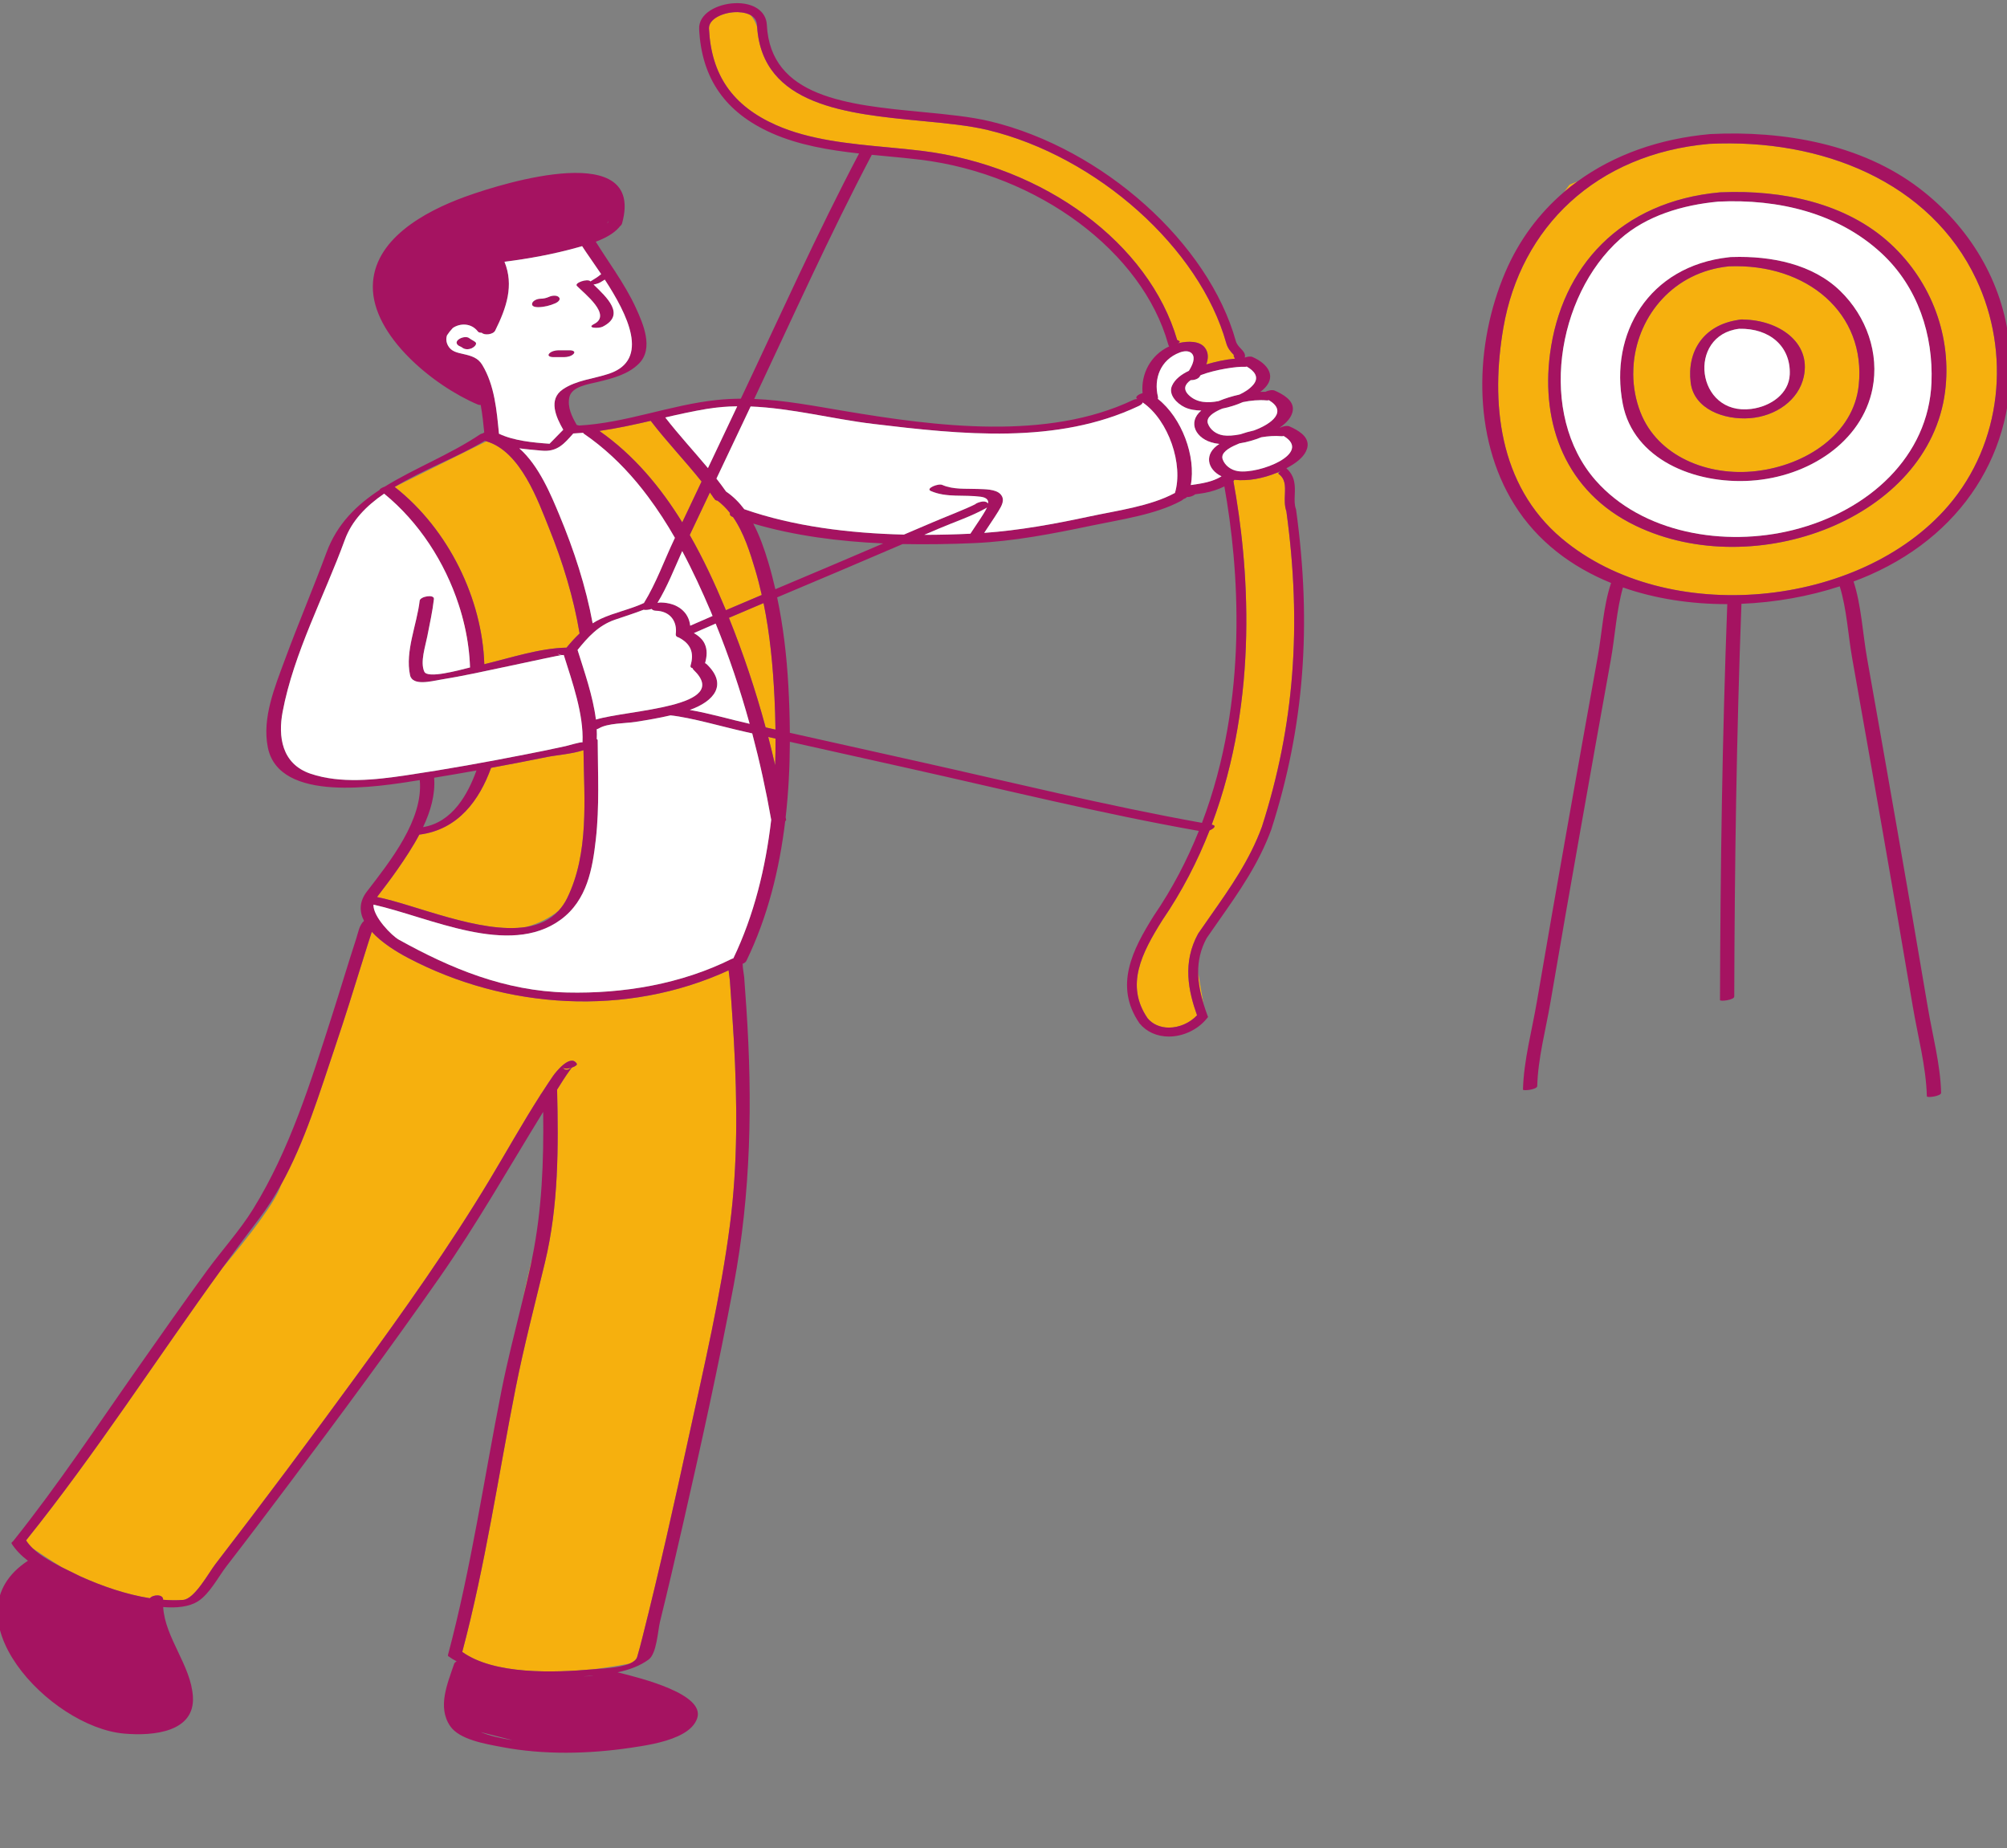 <svg width="202" height="186" viewBox="0 0 202 186" fill="none" xmlns="http://www.w3.org/2000/svg">
<rect x="0" y="0" width="202" height="186" fill="#808080" stroke="none"/>
<g clip-path="url(#clip0_455_1254)">
<path d="M54.668 111.912C54.668 111.931 54.669 111.95 54.669 111.97L54.663 111.92C54.665 111.917 54.667 111.914 54.668 111.912ZM52.518 131.184C52.834 129.886 53.146 128.586 53.432 127.281C53.48 127.059 53.516 126.838 53.561 126.617C53.251 127.922 52.89 129.508 52.518 131.184ZM57.492 107.472C57.138 107.577 56.729 107.602 56.613 107.413C56.885 107.855 57.279 107.639 57.492 107.472ZM73.46 98.684C73.445 98.443 73.365 98.052 73.332 97.666C63.062 102.386 50.91 101.595 41.058 96.407C39.906 95.8 38.422 94.883 37.42 93.787C37.107 94.738 36.811 95.693 36.514 96.647C35.605 99.572 34.696 102.498 33.713 105.403C32.189 109.91 30.703 114.885 28.291 119.237C27.822 120.887 24.996 124.517 22.384 127.627C15.768 136.747 9.7 146.22 2.624 155.04C2.813 155.335 3.045 155.605 3.305 155.852C4.061 156.371 5.086 157.047 6.297 157.781C6.832 158.049 7.437 158.348 8.06 158.649C10.249 159.644 12.714 160.489 15.079 160.861C15.428 160.471 16.433 160.443 16.418 161.017C17.108 161.071 17.785 161.082 18.433 161.031C19.586 160.94 21.004 158.303 21.676 157.432C26.53 151.133 31.276 144.764 35.953 138.357C40.643 131.932 45.223 125.487 49.294 118.72C50.978 115.92 52.578 113.048 54.348 110.281C54.407 110.16 54.44 110.092 54.44 110.092L54.444 110.131C54.842 109.512 55.245 108.897 55.663 108.292C55.92 107.921 57.417 106.028 58.05 107.062C58.124 107.184 57.87 107.348 57.553 107.452C57.509 107.508 57.451 107.584 57.369 107.695C57.124 108.028 56.895 108.371 56.673 108.717C56.469 109.034 56.272 109.353 56.07 109.672C56.209 115.477 56.22 121.352 54.85 127.055C53.833 131.286 52.736 135.465 51.892 139.735C50.147 148.565 48.848 157.541 46.525 166.266C49.739 168.576 55.789 168.36 59.627 168.019C61.183 167.834 62.492 167.608 63.388 167.435C63.765 167.272 64.043 167.058 64.13 166.772C64.33 166.11 64.498 165.44 64.667 164.771C66.373 158.021 67.884 151.227 69.362 144.433C70.884 137.434 72.541 130.393 73.464 123.303C74.262 117.172 74.207 110.937 73.865 104.779C73.751 102.745 73.595 100.715 73.46 98.684ZM157.966 18.591C157.966 18.591 157.76 18.866 157.423 19.319C157.863 18.944 158.319 18.586 158.789 18.244L157.966 18.591ZM196.08 50.92C187.24 61.195 167.833 63.152 157.19 54.198C150.769 48.795 150.035 40.407 151.31 32.992C153.049 22.881 160.645 15.492 172.019 14.48C183.348 13.914 194.29 18.297 198.918 28.135C202.376 35.487 201.539 44.575 196.08 50.92ZM190.258 24.527C185.823 20.435 179.393 19.098 173.266 19.355C173.215 19.354 173.158 19.355 173.096 19.361C163.113 20.281 157.137 26.842 155.999 35.662C155.1 42.637 157.526 49.504 164.64 52.923C176.647 58.696 194.145 52.189 195.768 39.41C196.458 33.978 194.482 28.424 190.258 24.527ZM187.075 38.8C186.554 43.666 181.806 46.824 176.768 47.415C171.848 47.992 166.833 45.896 165.114 41.515C164.625 40.269 164.39 38.965 164.381 37.668C164.394 37.263 164.413 36.868 164.435 36.486C164.912 31.727 168.45 27.361 174.023 26.805C181.867 26.49 187.853 31.528 187.075 38.8ZM175.499 32.167C175.414 32.15 175.31 32.146 175.182 32.162C175.086 32.164 174.998 32.18 174.918 32.205C171.459 32.738 169.777 35.352 170.163 38.505C170.49 41.175 173.525 42.289 176.125 42.09C178.729 41.89 181.025 40.281 181.542 37.924C182.316 34.397 178.938 32.218 175.499 32.167ZM121.136 101.048C120.993 100.27 120.772 99.032 120.591 97.874C120.596 98.968 120.825 100.037 121.136 101.048ZM129.322 49.765C129.363 48.803 129.352 48.186 128.651 47.662L128.727 47.578L128.481 47.597C127.143 48.141 125.617 48.448 124.234 48.291C124.214 48.334 124.183 48.377 124.138 48.422C125.637 56.606 126.795 70.146 121.957 83.002C121.961 83.002 121.965 83.003 121.969 83.004C122.497 83.097 122.165 83.398 121.741 83.579C120.536 86.661 118.98 89.699 116.993 92.607C114.912 95.918 113.225 99.177 115.506 102.493C115.996 103.085 116.766 103.429 117.648 103.429C118.691 103.429 119.755 102.959 120.479 102.19C119.607 99.746 118.988 96.882 120.59 93.97C121.018 93.344 121.423 92.767 121.824 92.196C123.86 89.296 125.783 86.557 127.008 83.216C130.264 73.07 131.048 62.975 129.471 51.467C129.274 50.896 129.298 50.321 129.322 49.765ZM118.756 34.395L118.561 34.556C118.607 34.544 118.65 34.529 118.698 34.518C119.514 34.335 120.749 34.28 121.285 35.019C121.654 35.528 121.613 36.117 121.408 36.681C122.333 36.409 123.311 36.188 124.292 36.101L124.146 35.785C124.171 35.776 124.193 35.767 124.213 35.758C124.188 35.732 124.163 35.706 124.141 35.682C123.9 35.428 123.571 35.08 123.426 34.56C120.757 24.979 110.44 15.749 99.427 13.089C97.531 12.631 95.206 12.408 92.745 12.173C85.238 11.454 76.742 10.636 76.206 2.739C76.057 2.287 75.856 1.866 75.533 1.515C74.972 1.209 74.222 1.212 74.006 1.221C72.695 1.275 71.309 1.926 71.356 2.884C71.588 7.567 73.735 10.652 78.115 12.592C81.495 14.09 85.483 14.466 89.34 14.828C90.48 14.935 91.66 15.046 92.785 15.184C105.125 16.7 115.65 24.511 118.477 34.22C118.604 34.262 118.697 34.336 118.756 34.395ZM72.215 50.39C72.094 50.376 71.997 50.338 71.948 50.267C71.912 50.214 71.873 50.163 71.836 50.11C71.778 50.061 71.742 50.009 71.726 49.957C71.635 49.827 71.542 49.697 71.448 49.569C70.773 50.996 70.098 52.423 69.421 53.849C70.793 56.25 71.95 58.747 72.963 61.181C72.996 61.26 73.025 61.339 73.058 61.417C74.259 60.902 75.463 60.391 76.668 59.882C76.475 59.03 76.263 58.183 76.011 57.345C75.5 55.647 74.888 53.643 73.775 52.039C73.775 52.039 73.774 52.039 73.773 52.039C73.493 51.938 73.422 51.784 73.471 51.63C73.106 51.166 72.69 50.748 72.215 50.39ZM77.95 70.222C77.796 67.051 77.496 63.84 76.85 60.701C75.686 61.193 74.524 61.686 73.364 62.184C74.819 65.792 76.048 69.478 77.059 73.213C77.389 73.287 77.72 73.361 78.05 73.435C78.036 72.354 78.002 71.282 77.95 70.222ZM68.666 52.576C69.316 51.206 69.964 49.837 70.612 48.468C68.963 46.392 67.101 44.461 65.493 42.355C63.78 42.749 62.067 43.125 60.324 43.373C63.798 45.803 66.494 49.046 68.666 52.576ZM65.216 49.984C64.855 49.499 64.482 49.023 64.094 48.559C64.459 49.014 64.834 49.489 65.216 49.984ZM78.019 77.025C78.048 76.126 78.058 75.231 78.055 74.34C77.81 74.285 77.566 74.23 77.321 74.176C77.567 75.123 77.801 76.073 78.019 77.025ZM52.938 93.302C54.102 92.981 55.251 92.453 56.23 91.655C56.551 91.303 56.838 90.897 57.075 90.415C59.312 85.85 58.792 80.421 58.727 75.507C57.53 75.893 55.936 76.012 55.081 76.186C53.202 76.569 51.316 76.932 49.427 77.281C48.269 80.482 46.145 83.511 42.201 84.005C41.535 85.26 40.739 86.454 39.984 87.537C39.333 88.474 38.637 89.377 37.945 90.287C41.716 91.033 48.356 94.014 52.938 93.302ZM48.743 66.853C51.416 66.209 54.345 65.234 57.021 65.186C57.434 64.684 57.865 64.2 58.337 63.757C57.738 60.167 56.641 56.571 55.265 53.168C54.185 50.493 52.424 45.434 48.96 44.42L39.723 49.011C45.184 53.292 48.544 60.338 48.743 66.853ZM56.237 65.857C56.185 65.826 56.143 65.787 56.118 65.736C56.144 65.79 56.179 65.829 56.216 65.86L56.237 65.857ZM46.17 60.873C46.584 62.422 46.914 63.971 47.141 65.143C46.957 63.718 46.629 62.284 46.17 60.873ZM175.566 35.599C174.653 35.599 173.913 36.272 173.913 37.101C173.913 37.931 174.653 38.603 175.566 38.603C176.478 38.603 177.218 37.931 177.218 37.101C177.218 36.272 176.478 35.599 175.566 35.599Z" fill="#F6B00E"/>
<path d="M55.899 30.524C55.373 30.755 54.782 30.906 54.196 30.918C53.958 30.922 53.491 30.883 53.552 30.558C53.607 30.264 54.064 30.075 54.355 30.069C54.73 30.062 54.983 29.999 55.295 29.862C55.559 29.746 56.043 29.683 56.259 29.92C56.484 30.167 56.115 30.429 55.899 30.524ZM57.37 35.253C56.985 35.253 56.599 35.253 56.214 35.253C55.895 35.253 55.465 35.355 55.263 35.599C55.058 35.847 55.436 35.946 55.641 35.946C56.026 35.946 56.412 35.946 56.798 35.946C57.116 35.946 57.546 35.843 57.748 35.599C57.954 35.352 57.575 35.253 57.37 35.253ZM47.232 34.037C46.789 33.682 45.512 34.275 46.115 34.759C46.232 34.853 46.398 34.888 46.509 34.977C46.781 35.196 47.157 35.189 47.478 35.053C47.668 34.972 48.101 34.638 47.829 34.419C47.642 34.268 47.416 34.185 47.232 34.037ZM130.228 46.684C129.992 46.841 129.738 46.991 129.471 47.133C130.38 47.941 130.35 48.924 130.313 49.8C130.291 50.313 130.27 50.797 130.428 51.226L130.449 51.313C132.052 62.965 131.259 73.187 127.955 83.484C126.685 86.948 124.73 89.732 122.66 92.681C122.261 93.249 121.858 93.824 121.455 94.41C120.82 95.566 120.585 96.734 120.591 97.874C120.597 98.968 120.825 100.037 121.136 101.047C121.251 101.419 121.374 101.784 121.505 102.138L121.587 102.362L121.431 102.551C120.526 103.648 119.077 104.329 117.649 104.329C116.447 104.329 115.396 103.858 114.69 103.002C112.097 99.234 113.987 95.574 116.143 92.145C118.017 89.402 119.496 86.539 120.661 83.632C110.877 81.9 101.199 79.502 91.524 77.345C87.515 76.451 83.507 75.555 79.498 74.661C79.488 77.184 79.361 79.731 79.074 82.259C79.088 82.342 79.106 82.424 79.12 82.506C79.129 82.558 79.093 82.608 79.029 82.656C78.445 87.523 77.256 92.312 75.12 96.714C75.057 96.843 74.915 96.942 74.744 97.006C74.747 97.456 74.884 98.123 74.899 98.333C74.971 99.379 75.051 100.424 75.121 101.47C75.75 110.85 75.584 120.102 73.842 129.368C72.319 137.471 70.541 145.537 68.7 153.585C67.962 156.812 67.215 160.038 66.421 163.254C66.211 164.104 66.107 166.421 65.289 167.029C64.436 167.663 63.343 168.064 62.161 168.321C64.606 168.925 70.959 170.517 70.176 172.928C69.752 174.235 68.071 174.95 66.379 175.376C66.185 175.425 65.992 175.471 65.8 175.512C64.932 175.7 64.099 175.821 63.474 175.914C59.241 176.543 54.697 176.642 50.483 175.834C48.879 175.527 46.239 175.108 45.301 173.721C44.001 171.797 45.045 169.441 45.708 167.466C45.74 167.369 45.835 167.285 45.959 167.217C45.667 167.06 45.384 166.891 45.123 166.699C45.082 166.67 45.074 166.634 45.087 166.596C45.087 166.59 45.084 166.584 45.086 166.576C47.424 157.824 48.715 148.818 50.474 139.96C51.06 137.009 51.806 134.101 52.518 131.184C52.835 129.886 53.147 128.586 53.433 127.281C53.481 127.059 53.516 126.838 53.562 126.617C54.55 121.764 54.733 116.884 54.67 111.97C54.67 111.95 54.669 111.931 54.669 111.912C54.667 111.914 54.666 111.917 54.664 111.92C51.219 117.512 47.996 123.209 44.209 128.628C39.332 135.607 34.255 142.473 29.128 149.302C27.033 152.093 24.931 154.879 22.794 157.642C21.995 158.675 21.104 160.418 19.937 161.163C19.026 161.744 17.756 161.858 16.423 161.751C16.612 164.863 19.223 167.628 19.416 170.766C19.635 174.306 15.501 174.761 12.463 174.484C4.932 173.796 -5.496 162.533 2.81 157.09C2.147 156.58 1.579 156.011 1.17 155.363C1.128 155.297 1.189 155.217 1.305 155.14C5.846 149.464 9.845 143.409 13.997 137.499C16.259 134.279 18.516 131.055 20.844 127.873C22.35 125.815 24.138 123.851 25.471 121.697C29.182 115.702 31.299 108.823 33.405 102.255C34.236 99.665 35.011 97.059 35.853 94.471C36.066 93.815 36.162 93.108 36.637 92.688C36.166 91.765 36.138 90.76 36.927 89.734C39.298 86.652 42.624 82.478 42.248 78.517C42.204 78.524 42.159 78.532 42.114 78.539C38.032 79.185 28.086 80.862 26.956 75.224C26.36 72.249 27.669 69.125 28.694 66.345C30.021 62.745 31.529 59.203 32.862 55.606C33.928 52.729 35.881 50.836 38.212 49.307C38.192 49.224 38.439 49.081 38.734 48.975C41.725 47.122 45.254 45.773 48.328 43.715C48.39 43.673 48.484 43.64 48.592 43.615C48.634 43.584 48.684 43.554 48.738 43.527C48.649 42.613 48.549 41.68 48.384 40.763C48.28 40.767 48.177 40.754 48.083 40.714C43.586 38.804 37.461 33.784 37.524 28.806C37.583 24.151 42.602 21.328 46.848 19.79C50.946 18.306 64.957 14.068 62.607 22.491C62.574 22.608 62.491 22.707 62.381 22.787C62.362 22.817 62.342 22.848 62.314 22.88C61.739 23.541 60.872 23.988 59.962 24.329C60.58 25.318 61.239 26.29 61.878 27.272C61.913 27.29 61.931 27.314 61.926 27.346C62.695 28.532 63.429 29.735 64.008 31.006C64.729 32.587 65.815 35.065 64.319 36.583C63.245 37.674 61.676 38.078 60.168 38.443C59.197 38.677 57.523 38.903 57.3 40C57.1 40.982 57.551 41.915 58.049 42.774C58.141 42.784 58.215 42.803 58.263 42.832C63.027 42.571 67.445 40.752 72.169 40.256C72.974 40.171 73.771 40.132 74.563 40.127C74.587 40.078 74.61 40.029 74.633 39.98C78.514 31.79 82.223 23.492 86.463 15.448C83.422 15.111 80.393 14.605 77.681 13.403C73.005 11.331 70.613 7.904 70.367 2.926C70.291 1.391 72.135 0.396 73.962 0.322C75.82 0.245 77.112 1.119 77.18 2.494C77.542 9.812 85.324 10.557 92.85 11.277C95.35 11.517 97.711 11.743 99.682 12.219C111.016 14.956 121.637 24.466 124.387 34.34C124.475 34.654 124.697 34.888 124.893 35.095C125.122 35.337 125.382 35.611 125.288 35.975C125.286 35.982 125.28 35.986 125.278 35.993C125.552 35.892 125.867 35.847 126.058 35.93C127.668 36.633 128.585 37.982 127.061 39.275C126.992 39.333 126.916 39.385 126.844 39.441C127.019 39.434 127.193 39.431 127.364 39.434C127.663 39.292 128.062 39.21 128.288 39.31C129.104 39.666 130.206 40.279 130.123 41.243C130.058 41.993 129.438 42.602 128.801 43.037C128.818 43.037 128.834 43.039 128.851 43.039C129.15 42.896 129.549 42.815 129.775 42.914C130.591 43.27 131.693 43.884 131.609 44.848C131.544 45.62 130.885 46.246 130.228 46.684ZM125.096 40.472C124.434 40.764 123.729 40.985 123.018 41.128C122.931 41.165 122.841 41.201 122.758 41.24C122.237 41.486 121.337 41.967 121.574 42.632C121.796 43.252 122.409 43.709 123.11 43.817C123.568 43.888 124.179 43.843 124.826 43.714C125.275 43.56 125.737 43.428 126.21 43.324C128.085 42.633 129.56 41.38 127.715 40.282C127.63 40.301 127.544 40.309 127.463 40.301C126.718 40.235 125.897 40.308 125.096 40.472ZM122.726 44.683C122.567 44.664 122.41 44.641 122.255 44.61C120.334 44.219 119.489 42.5 120.903 41.322C120.327 41.31 119.747 41.232 119.242 40.993C118.44 40.614 117.575 39.714 117.952 38.843C118.249 38.157 118.919 37.674 119.661 37.318C120.001 36.775 120.353 36.044 119.971 35.595C119.687 35.263 119.146 35.325 118.743 35.478C116.779 36.217 116.105 38.141 116.546 39.929C116.566 40.007 116.559 40.08 116.535 40.147C118.953 42.052 120.392 45.943 119.85 48.823C119.858 48.821 119.868 48.819 119.877 48.818C119.88 48.817 119.884 48.817 119.887 48.816C120.97 48.661 122.015 48.511 122.942 47.944C121.506 47.252 121.127 45.686 122.726 44.683ZM94.501 53.201C94.01 53.411 93.518 53.62 93.026 53.831C94.599 53.831 96.152 53.79 97.667 53.718C98.094 53.049 98.564 52.404 98.978 51.728C98.982 51.72 98.987 51.712 98.992 51.703C99.114 51.504 99.249 51.284 99.342 51.07C99.315 51.092 99.293 51.114 99.257 51.135C97.792 51.968 96.06 52.534 94.501 53.201ZM98.714 51.307C98.72 51.306 98.723 51.305 98.729 51.303C98.723 51.304 98.718 51.304 98.712 51.304C98.713 51.305 98.713 51.306 98.714 51.307ZM99.057 53.635C102.616 53.38 106.148 52.736 109.615 51.99C112.369 51.398 115.766 50.96 118.235 49.625C118.241 49.622 118.247 49.62 118.253 49.617C119.117 46.781 117.634 42.318 115.012 40.508C114.988 40.617 114.878 40.738 114.634 40.854C106.383 44.772 96.767 43.734 87.88 42.667C83.794 42.177 79.682 41.08 75.548 40.913C75.379 41.27 75.21 41.627 75.041 41.984C74.064 44.047 73.086 46.109 72.109 48.172C72.443 48.598 72.765 49.03 73.075 49.472C73.794 49.958 74.398 50.567 74.91 51.252C79.847 52.979 85.475 53.674 90.976 53.806C91.951 53.389 92.927 52.974 93.902 52.557C95.094 52.047 97.189 51.242 98.134 50.76C98.199 50.703 98.292 50.647 98.426 50.596C98.574 50.539 98.718 50.498 98.878 50.478C99.133 50.446 99.363 50.537 99.458 50.674C99.494 50.347 99.326 50.082 98.709 49.998C97.038 49.771 95.265 50.114 93.69 49.423C93.109 49.169 94.431 48.628 94.837 48.806C95.95 49.294 97.223 49.166 98.423 49.214C99.089 49.241 100.217 49.217 100.698 49.741C101.198 50.286 100.813 50.916 100.479 51.463C100.471 51.474 100.464 51.486 100.457 51.498C100.015 52.223 99.515 52.918 99.057 53.635ZM52.939 93.302C54.242 93.099 55.375 92.592 56.23 91.655C56.552 91.303 56.839 90.897 57.075 90.415C59.312 85.85 58.792 80.421 58.727 75.507C57.53 75.893 55.937 76.012 55.082 76.186C53.202 76.569 51.316 76.932 49.427 77.281C48.27 80.482 46.146 83.511 42.201 84.005C41.536 85.26 40.739 86.454 39.985 87.537C39.333 88.474 38.637 89.377 37.945 90.287C41.716 91.033 48.356 94.014 52.939 93.302ZM59.978 72.424C63.225 71.434 73.743 71.198 69.813 67.429C69.753 67.372 69.722 67.314 69.709 67.257C69.554 67.219 69.46 67.135 69.502 66.991C69.879 65.712 69.541 64.798 68.302 64.158C68.177 64.13 68.082 64.072 68.038 63.984C68.022 63.951 68.014 63.913 68.014 63.871C68.014 63.856 68.01 63.843 68.013 63.827C68.182 62.56 67.468 61.501 65.99 61.47C65.833 61.466 65.659 61.4 65.578 61.292C65.32 61.381 64.992 61.416 64.774 61.373C63.824 61.746 62.852 62.04 61.874 62.381C60.218 62.957 59.153 64.148 58.131 65.419C58.801 67.568 59.685 70.058 59.978 72.424ZM73.058 61.417C74.26 60.902 75.464 60.391 76.669 59.882C76.475 59.03 76.263 58.183 76.011 57.345C75.5 55.647 74.889 53.643 73.776 52.039C73.776 52.039 73.774 52.039 73.773 52.039C73.494 51.938 73.422 51.784 73.471 51.63C73.106 51.166 72.689 50.748 72.215 50.391C72.094 50.377 71.996 50.339 71.948 50.268C71.912 50.215 71.873 50.164 71.836 50.111C71.778 50.061 71.742 50.01 71.726 49.958C71.635 49.827 71.542 49.698 71.448 49.57C70.772 50.996 70.098 52.424 69.421 53.85C70.793 56.25 71.949 58.747 72.963 61.182C72.996 61.26 73.026 61.339 73.058 61.417ZM68.667 52.576C69.316 51.206 69.964 49.837 70.612 48.468C68.963 46.392 67.101 44.461 65.493 42.355C63.781 42.749 62.067 43.125 60.325 43.373C63.798 45.803 66.494 49.046 68.667 52.576ZM68.664 55.468C67.884 57.2 67.167 59.051 66.172 60.678C66.291 60.654 66.411 60.639 66.522 60.642C68.193 60.677 69.328 61.602 69.467 62.978C70.215 62.649 70.966 62.322 71.717 61.998C71.652 61.843 71.593 61.686 71.527 61.531C70.671 59.522 69.733 57.471 68.664 55.468ZM69.426 71.456C71.451 71.805 73.487 72.41 75.449 72.852C74.505 69.433 73.371 66.059 72.029 62.765C72.006 62.775 71.983 62.785 71.959 62.795C71.252 63.101 70.545 63.408 69.841 63.719C70.287 63.983 70.689 64.314 70.908 64.763C71.221 65.402 71.148 66.086 70.964 66.746C71.024 66.772 71.08 66.803 71.125 66.847C73.275 68.909 71.876 70.585 69.426 71.456ZM78.055 74.34C77.81 74.285 77.566 74.23 77.321 74.176C77.567 75.123 77.801 76.073 78.019 77.025C78.048 76.126 78.057 75.231 78.055 74.34ZM78.051 73.434C78.037 72.355 78.002 71.282 77.951 70.222C77.796 67.051 77.497 63.84 76.851 60.701C75.687 61.193 74.524 61.686 73.364 62.184C74.819 65.792 76.049 69.478 77.059 73.213C77.39 73.286 77.72 73.361 78.051 73.434ZM78.038 59.306C79.979 58.489 81.921 57.673 83.856 56.847C85.536 56.131 87.214 55.414 88.893 54.697C84.43 54.499 79.955 53.922 75.817 52.7C76.482 53.958 76.945 55.324 77.319 56.567C77.591 57.472 77.827 58.386 78.038 59.306ZM125.486 36.898C125.4 36.918 125.314 36.928 125.232 36.922C124.578 36.873 122.375 37.171 120.843 37.76C120.805 37.817 120.767 37.873 120.73 37.928C120.575 38.154 120.176 38.269 119.835 38.267C119.236 38.689 119.044 39.203 119.684 39.8C120.491 40.552 121.574 40.579 122.645 40.369C123.304 40.095 124.014 39.875 124.741 39.715C125.275 39.469 125.764 39.156 126.119 38.746C126.802 37.956 126.226 37.328 125.486 36.898ZM75.535 1.515C74.973 1.208 74.223 1.212 74.007 1.221C72.696 1.274 71.31 1.925 71.358 2.884C71.589 7.567 73.737 10.651 78.116 12.592C81.497 14.09 85.484 14.465 89.341 14.827C90.482 14.935 91.661 15.046 92.787 15.184C105.126 16.7 115.652 24.511 118.479 34.22C118.605 34.262 118.698 34.335 118.757 34.394L118.562 34.556C118.608 34.544 118.651 34.528 118.698 34.518C119.515 34.334 120.75 34.28 121.286 35.019C121.655 35.527 121.613 36.117 121.409 36.68C122.334 36.409 123.312 36.188 124.293 36.1L124.147 35.785C124.171 35.775 124.194 35.766 124.214 35.758C124.189 35.731 124.164 35.705 124.142 35.682C123.901 35.428 123.572 35.08 123.427 34.559C120.758 24.978 110.44 15.748 99.428 13.088C97.531 12.63 95.207 12.408 92.746 12.172C85.239 11.454 76.743 10.636 76.207 2.738C76.202 2.669 76.193 2.604 76.19 2.534C76.165 2.021 75.886 1.707 75.535 1.515ZM75.908 40.153C78.957 40.279 81.946 40.858 84.995 41.37C94.255 42.925 105.382 44.373 114.049 40.257C114.184 40.192 114.325 40.164 114.456 40.16C114.186 39.958 114.571 39.688 114.996 39.569C114.82 37.66 115.791 35.74 117.673 34.867C117.617 34.782 117.59 34.699 117.579 34.659C114.985 25.347 104.503 17.532 92.653 16.078C91.543 15.941 90.424 15.836 89.238 15.725C88.743 15.678 88.244 15.631 87.745 15.582C83.504 23.639 79.785 31.947 75.908 40.153ZM66.957 42.017C68.312 43.77 69.833 45.408 71.254 47.113C72.235 45.04 73.218 42.967 74.2 40.894C73.175 40.907 72.15 40.986 71.123 41.159C69.72 41.394 68.336 41.7 66.957 42.017ZM58.72 43.56C58.382 43.59 58.041 43.612 57.699 43.63C56.811 44.625 56.112 45.504 54.543 45.36C53.823 45.293 53.045 45.23 52.267 45.126C54.257 46.872 55.479 49.873 56.295 51.826C57.761 55.337 58.965 59.02 59.65 62.736C59.907 62.573 60.174 62.42 60.461 62.287C61.856 61.64 63.407 61.346 64.81 60.692C66.042 58.696 66.869 56.365 67.858 54.284C67.881 54.234 67.905 54.184 67.928 54.134C67.109 52.702 66.208 51.31 65.217 49.983C64.855 49.499 64.483 49.023 64.094 48.559C62.542 46.705 60.773 45.023 58.72 43.625C58.696 43.61 58.699 43.587 58.72 43.56ZM58.588 24.776C58.418 24.825 58.25 24.872 58.088 24.918C55.694 25.587 53.251 26.033 50.776 26.347C51.745 28.723 50.981 30.975 49.84 33.273C49.638 33.68 48.749 33.775 48.488 33.493C48.318 33.497 48.175 33.464 48.103 33.371C47.421 32.481 46.287 32.522 45.573 33.014C45.336 33.266 45.142 33.513 44.992 33.749C44.883 34.063 44.893 34.42 45.095 34.791C45.416 35.381 46.012 35.492 46.651 35.637C47.457 35.819 48.107 36.016 48.534 36.719C49.79 38.791 49.992 41.327 50.22 43.654C51.707 44.36 53.631 44.546 55.311 44.662C55.767 44.189 56.226 43.719 56.69 43.253C55.967 41.996 55.145 40.204 56.654 39.182C58.032 38.249 59.746 38.139 61.312 37.607C65.446 36.205 63.162 31.66 60.872 28.145C60.728 28.234 60.585 28.321 60.442 28.407C60.248 28.525 59.99 28.601 59.74 28.634C61.039 29.905 63.031 31.68 60.653 32.884C60.257 33.084 58.953 33.035 59.795 32.609C61.615 31.688 58.804 29.545 58.065 28.78C57.767 28.471 59.13 28.015 59.409 28.303C59.416 28.31 59.423 28.317 59.429 28.323C59.803 28.097 60.177 27.869 60.505 27.59C59.749 26.46 59.033 25.473 58.588 24.776ZM61.124 22.474C61.142 22.455 61.162 22.437 61.182 22.42C61.201 22.349 61.215 22.28 61.23 22.21C61.198 22.3 61.162 22.388 61.124 22.474ZM39.721 49.009L39.722 49.01C45.184 53.293 48.544 60.339 48.743 66.853C51.416 66.209 54.345 65.234 57.021 65.186C57.434 64.684 57.864 64.2 58.336 63.757C57.738 60.167 56.641 56.571 55.265 53.168C54.185 50.493 52.424 45.434 48.959 44.42C48.901 44.403 48.844 44.384 48.785 44.369C46.122 45.979 42.622 47.263 39.721 49.009ZM53.002 75.909C54.315 75.65 55.629 75.39 56.932 75.096C57.273 75.019 58.406 74.672 58.628 74.713C58.754 71.878 57.597 68.642 56.743 65.926C56.547 65.947 56.361 65.93 56.237 65.857C56.185 65.827 56.143 65.788 56.117 65.736C56.144 65.79 56.179 65.83 56.216 65.86C56.432 66.04 56.736 65.883 56.039 66.023C55.62 66.108 55.202 66.194 54.784 66.283C53.617 66.53 52.451 66.781 51.285 67.029C48.938 67.527 46.587 68.049 44.213 68.431C43.446 68.555 41.511 69.077 41.269 67.954C40.752 65.55 41.964 62.855 42.238 60.463C42.288 60.024 43.733 59.775 43.673 60.298C43.529 61.562 43.247 62.803 43.006 64.054C42.819 65.028 42.267 66.644 42.706 67.604C43.037 68.328 46.129 67.476 47.307 67.18C47.285 66.506 47.231 65.826 47.142 65.143C46.958 63.718 46.63 62.284 46.17 60.873C44.78 56.599 42.177 52.554 38.661 49.688C36.869 50.92 35.414 52.393 34.706 54.335C32.633 60.02 29.567 65.711 28.447 71.639C27.982 74.101 28.33 76.89 31.267 77.877C34.279 78.891 37.764 78.493 40.859 78.036C44.925 77.436 48.976 76.703 53.002 75.909ZM43.694 78.279C43.828 79.957 43.34 81.645 42.579 83.252C45.538 82.759 47.076 79.966 47.956 77.549C46.537 77.803 45.117 78.046 43.694 78.279ZM59.738 168.661C59.385 168.689 59.034 168.71 58.685 168.724C59.147 168.724 59.512 168.707 59.728 168.663C59.732 168.662 59.734 168.662 59.738 168.661ZM51.572 175.148L48.37 174.333C49.316 174.727 50.38 174.945 51.358 175.115C51.429 175.127 51.501 175.136 51.572 175.148ZM63.389 167.435C63.766 167.271 64.043 167.058 64.13 166.772C64.33 166.11 64.498 165.439 64.668 164.77C66.373 158.02 67.885 151.226 69.363 144.432C70.885 137.434 72.542 130.393 73.464 123.303C74.263 117.171 74.207 110.936 73.865 104.778C73.752 102.745 73.596 100.715 73.461 98.684C73.445 98.443 73.366 98.052 73.333 97.666C63.063 102.386 50.911 101.595 41.059 96.407C39.906 95.8 38.423 94.883 37.421 93.787C37.107 94.737 36.812 95.693 36.514 96.647C35.606 99.572 34.697 102.498 33.714 105.403C32.19 109.91 30.703 114.885 28.292 119.237C27.62 120.449 26.881 121.616 26.044 122.707C24.8 124.331 23.585 125.974 22.385 127.627C15.769 136.747 9.701 146.22 2.625 155.04C2.814 155.335 3.046 155.605 3.306 155.852C3.735 156.261 4.238 156.612 4.75 156.92C5.161 157.167 5.602 157.416 6.062 157.662C6.14 157.701 6.218 157.741 6.299 157.781C6.833 158.049 7.438 158.348 8.062 158.649C10.25 159.644 12.716 160.489 15.08 160.861C15.429 160.471 16.434 160.443 16.42 161.017C17.11 161.071 17.786 161.082 18.434 161.031C19.587 160.94 21.005 158.303 21.677 157.432C26.531 151.133 31.278 144.764 35.955 138.356C40.645 131.932 45.225 125.487 49.295 118.72C50.979 115.92 52.58 113.048 54.35 110.281C54.381 110.231 54.414 110.181 54.446 110.131C54.511 110.03 54.58 109.932 54.645 109.831C54.655 109.803 54.672 109.777 54.697 109.752C55.015 109.262 55.333 108.773 55.665 108.292C55.921 107.921 57.418 106.028 58.051 107.062C58.126 107.184 57.871 107.348 57.554 107.452C57.511 107.508 57.453 107.584 57.371 107.695C57.126 108.028 56.896 108.371 56.674 108.717C56.471 109.034 56.273 109.353 56.071 109.672C56.21 115.477 56.222 121.352 54.851 127.055C53.835 131.286 52.737 135.465 51.893 139.735C50.148 148.565 48.849 157.541 46.526 166.266C49.74 168.576 55.79 168.36 59.628 168.019C59.652 168.017 59.678 168.015 59.701 168.012C60.433 167.946 62.319 167.898 63.389 167.435ZM57.492 107.472C57.138 107.576 56.73 107.602 56.614 107.413C56.885 107.855 57.279 107.639 57.492 107.472ZM77.619 82.512C77.108 79.601 76.472 76.696 75.709 73.816C75.491 73.767 75.274 73.719 75.056 73.67C72.73 73.153 69.606 72.231 67.487 72.002C66.323 72.275 65.137 72.476 63.951 72.661C62.95 72.817 61.166 72.778 60.291 73.305C60.22 73.347 60.142 73.376 60.06 73.397C60.077 73.732 60.079 74.064 60.064 74.391C60.121 74.418 60.157 74.456 60.157 74.51C60.17 77.829 60.345 81.17 59.97 84.479C59.637 87.42 59.102 90.611 56.432 92.568C51.235 96.378 43.226 92.3 37.585 91.052C37.544 92.265 39.42 94.177 40.143 94.579C45.388 97.49 50.822 99.75 57.062 99.895C62.795 100.028 68.572 99.035 73.63 96.519C73.69 96.49 73.75 96.469 73.811 96.453C75.897 92.107 77.057 87.342 77.619 82.512ZM120.976 82.821C125.721 70.314 124.682 57.106 123.231 48.959C122.616 49.259 121.959 49.48 121.269 49.605C120.948 49.663 120.623 49.707 120.299 49.75C120.096 49.919 119.756 50.041 119.461 50.028C119.382 50.117 119.251 50.19 119.099 50.245C119.043 50.301 118.971 50.357 118.875 50.408C116.292 51.806 112.763 52.296 109.883 52.899C105.998 53.712 102.016 54.493 98.022 54.665C95.691 54.766 93.281 54.81 90.851 54.759C88.72 55.669 86.588 56.58 84.455 57.49C82.38 58.374 80.299 59.248 78.218 60.125C78.832 63.037 79.175 66.001 79.342 68.957C79.431 70.537 79.485 72.141 79.496 73.757C83.798 74.717 88.1 75.679 92.402 76.638C101.892 78.753 111.385 81.097 120.976 82.821ZM128.854 47.437C128.732 47.492 128.607 47.545 128.482 47.597C127.144 48.141 125.617 48.448 124.235 48.29C124.215 48.333 124.184 48.377 124.139 48.422C125.638 56.605 126.796 70.145 121.957 83.001C121.962 83.002 121.966 83.003 121.97 83.004C122.498 83.096 122.166 83.398 121.742 83.578C120.537 86.66 118.981 89.698 116.994 92.606C114.913 95.917 113.226 99.176 115.506 102.493C115.997 103.085 116.767 103.428 117.649 103.428C118.692 103.428 119.756 102.959 120.48 102.19C119.608 99.746 118.989 96.882 120.591 93.969C121.019 93.343 121.424 92.767 121.825 92.196C123.861 89.296 125.784 86.556 127.009 83.215C130.265 73.069 131.049 62.974 129.472 51.466C129.275 50.896 129.299 50.321 129.323 49.765C129.364 48.802 129.353 48.186 128.651 47.661L128.728 47.577L128.854 47.437ZM129.202 43.886C129.116 43.905 129.031 43.913 128.95 43.905C128.319 43.849 127.633 43.896 126.95 44.011C126.251 44.292 125.502 44.507 124.748 44.626C124.574 44.696 124.406 44.769 124.245 44.844C123.724 45.09 122.823 45.571 123.061 46.236C123.283 46.856 123.895 47.313 124.597 47.421C126.722 47.75 132.121 45.624 129.202 43.886ZM188.185 57.871C187.656 58.105 187.11 58.321 186.558 58.528C187.345 60.959 187.475 63.775 187.915 66.246C188.936 71.984 189.946 77.723 190.947 83.464C191.986 89.418 193.02 95.373 194.019 101.332C194.493 104.156 195.298 107.126 195.37 109.991C195.378 110.331 193.938 110.522 193.934 110.341C193.859 107.362 193.018 104.27 192.525 101.334C191.542 95.491 190.53 89.652 189.511 83.814C188.49 77.962 187.462 72.111 186.42 66.262C186.007 63.944 185.877 61.311 185.165 59.016C182.056 60.029 178.676 60.635 175.273 60.773C174.778 73.929 174.585 87.143 174.549 100.304C174.549 100.651 173.113 100.825 173.113 100.654C173.149 87.386 173.345 74.065 173.847 60.805C170.23 60.811 166.63 60.276 163.346 59.128C162.688 61.456 162.545 64.08 162.128 66.396C161.109 72.047 160.101 77.698 159.102 83.352C158.071 89.182 157.046 95.013 156.055 100.849C155.586 103.608 154.791 106.514 154.72 109.315C154.711 109.667 153.279 109.827 153.284 109.664C153.357 106.749 154.188 103.722 154.678 100.85C155.678 94.98 156.708 89.115 157.746 83.25C158.759 77.523 159.779 71.797 160.813 66.073C161.242 63.702 161.367 60.995 162.153 58.677C158.167 57.059 154.725 54.481 152.416 50.784C148.119 43.903 148.417 34.594 151.516 27.369C152.894 24.157 154.913 21.465 157.425 19.318C157.865 18.942 158.321 18.585 158.791 18.243C162.461 15.576 167.017 13.949 172.139 13.494C179.536 13.124 187.35 14.514 193.163 18.941C198.275 22.834 201.562 28.413 202.215 34.465C203.287 44.422 198.202 53.461 188.185 57.871ZM151.31 32.992C150.035 40.407 150.769 48.796 157.19 54.198C167.833 63.152 187.24 61.195 196.08 50.92C201.539 44.575 202.376 35.487 198.918 28.135C194.29 18.296 183.349 13.914 172.019 14.48C160.645 15.492 153.05 22.88 151.31 32.992ZM156 35.662C157.136 26.842 163.113 20.281 173.097 19.361C173.153 19.358 173.21 19.358 173.267 19.355C179.393 19.098 185.823 20.435 190.259 24.527C194.483 28.424 196.458 33.979 195.769 39.41C194.146 52.189 176.648 58.695 164.64 52.923C157.527 49.503 155.1 42.637 156 35.662ZM160.588 48.341C165.248 53.648 173.532 55.092 180.512 53.335C188.111 51.423 194.105 45.915 194.399 38.504C194.586 33.776 193.072 28.905 189.345 25.467C184.993 21.452 179.037 20.006 172.962 20.292C169.351 20.625 165.698 21.712 163.051 24.071C156.634 29.788 154.753 41.696 160.588 48.341ZM163.326 40.644C161.968 33.614 165.902 26.786 174 25.893C174.053 25.888 174.104 25.879 174.158 25.874C174.22 25.871 174.283 25.871 174.345 25.869C178.268 25.742 182.428 26.576 185.212 29.279C187.88 31.87 189.165 35.592 188.464 39.116C187.397 44.476 182.034 48.005 176.213 48.383C170.519 48.754 164.402 46.215 163.326 40.644ZM164.381 37.668C164.391 38.964 164.626 40.268 165.114 41.515C166.834 45.896 171.848 47.992 176.768 47.415C181.806 46.824 186.554 43.666 187.075 38.8C187.853 31.528 181.867 26.49 174.023 26.805C168.45 27.361 164.913 31.727 164.436 36.486C164.397 36.878 164.378 37.272 164.381 37.668ZM170.163 38.505C169.778 35.352 171.459 32.738 174.918 32.205C175.007 32.191 175.092 32.173 175.182 32.161C175.31 32.146 175.414 32.15 175.5 32.167C178.938 32.218 182.316 34.397 181.543 37.924C181.026 40.281 178.73 41.89 176.126 42.09C173.526 42.289 170.491 41.175 170.163 38.505ZM176.261 41.159C178.235 40.906 180.057 39.617 180.134 37.682C180.245 34.881 178.123 33.02 175.047 33.092C169.759 33.726 170.688 41.872 176.261 41.159Z" fill="#A51361"/>
<path d="M77.619 82.512C77.108 79.601 76.472 76.696 75.709 73.816L75.056 73.67C72.73 73.153 69.606 72.231 67.487 72.002C66.323 72.275 65.137 72.476 63.951 72.661C62.95 72.817 61.166 72.778 60.291 73.305C60.22 73.347 60.142 73.376 60.06 73.397C60.077 73.732 60.079 74.064 60.064 74.391C60.121 74.418 60.157 74.456 60.157 74.51C60.17 77.829 60.345 81.17 59.97 84.479C59.637 87.42 59.102 90.611 56.432 92.568C51.235 96.378 43.226 92.3 37.585 91.052C37.544 92.265 39.42 94.177 40.143 94.579C45.388 97.49 50.822 99.75 57.062 99.895C62.795 100.028 68.572 99.035 73.63 96.519C73.69 96.49 73.75 96.469 73.811 96.453C75.897 92.107 77.057 87.342 77.619 82.512Z" fill="white"/>
<path d="M53.002 75.909C54.315 75.65 55.629 75.39 56.932 75.096C57.273 75.019 58.406 74.672 58.628 74.713C58.754 71.878 57.597 68.642 56.743 65.926C56.547 65.947 56.361 65.93 56.237 65.857C56.185 65.827 56.143 65.788 56.117 65.736C56.144 65.79 56.179 65.83 56.216 65.86C56.432 66.04 56.736 65.883 56.039 66.023C55.62 66.108 55.202 66.194 54.784 66.283C53.617 66.53 52.451 66.781 51.285 67.029C48.938 67.527 46.587 68.049 44.213 68.431C43.446 68.555 41.511 69.077 41.269 67.954C40.752 65.55 41.964 62.855 42.238 60.463C42.288 60.024 43.733 59.775 43.673 60.298C43.529 61.562 43.247 62.803 43.006 64.054C42.819 65.028 42.267 66.644 42.706 67.604C43.037 68.328 46.129 67.476 47.307 67.18C47.285 66.506 47.231 65.826 47.142 65.143C46.958 63.718 46.63 62.284 46.17 60.873C44.78 56.599 42.177 52.554 38.661 49.688C36.869 50.92 35.414 52.393 34.706 54.335C32.633 60.02 29.567 65.711 28.447 71.639C27.982 74.101 28.33 76.89 31.267 77.877C34.279 78.891 37.764 78.493 40.859 78.036C44.925 77.436 48.976 76.703 53.002 75.909Z" fill="white"/>
<path fill-rule="evenodd" clip-rule="evenodd" d="M160.588 48.341C165.248 53.648 173.532 55.092 180.512 53.335C188.111 51.423 194.105 45.915 194.399 38.504C194.586 33.776 193.072 28.905 189.345 25.467C184.993 21.452 179.037 20.006 172.962 20.292C169.351 20.625 165.698 21.712 163.051 24.071C156.634 29.788 154.753 41.696 160.588 48.341ZM174 25.893C165.902 26.786 161.968 33.614 163.326 40.644C164.402 46.215 170.519 48.754 176.213 48.383C182.034 48.005 187.397 44.476 188.464 39.116C189.165 35.592 187.88 31.87 185.212 29.279C182.428 26.576 178.268 25.742 174.345 25.869C174.283 25.871 174.22 25.871 174.158 25.874C174.104 25.879 174.053 25.888 174 25.893Z" fill="white"/>
<path d="M176.261 41.159C178.235 40.906 180.057 39.617 180.134 37.682C180.245 34.881 178.123 33.02 175.047 33.092C169.759 33.726 170.688 41.872 176.261 41.159Z" fill="white"/>
<path fill-rule="evenodd" clip-rule="evenodd" d="M58.588 24.776C58.418 24.825 58.25 24.872 58.088 24.918C55.694 25.587 53.251 26.033 50.776 26.347C51.745 28.723 50.981 30.975 49.84 33.273C49.638 33.68 48.749 33.775 48.488 33.493C48.318 33.497 48.175 33.464 48.103 33.371C47.421 32.481 46.287 32.522 45.573 33.014C45.336 33.266 45.142 33.513 44.992 33.749C44.883 34.063 44.893 34.42 45.095 34.791C45.416 35.381 46.012 35.492 46.651 35.637C47.457 35.819 48.107 36.016 48.534 36.719C49.79 38.791 49.992 41.327 50.22 43.654C51.707 44.36 53.631 44.546 55.311 44.662C55.767 44.189 56.226 43.719 56.69 43.253C55.967 41.996 55.145 40.204 56.654 39.182C58.032 38.249 59.746 38.139 61.312 37.607C65.446 36.205 63.162 31.66 60.872 28.145C60.728 28.234 60.585 28.321 60.442 28.407C60.248 28.525 59.99 28.601 59.74 28.634C61.039 29.905 63.031 31.68 60.653 32.884C60.257 33.084 58.953 33.035 59.795 32.609C61.615 31.688 58.804 29.545 58.065 28.78C57.767 28.471 59.13 28.015 59.409 28.303C59.416 28.31 59.423 28.317 59.429 28.323C59.803 28.097 60.177 27.869 60.505 27.59C59.749 26.46 59.033 25.473 58.588 24.776ZM54.196 30.918C54.782 30.906 55.373 30.755 55.899 30.524C56.115 30.429 56.484 30.167 56.259 29.92C56.043 29.683 55.559 29.746 55.295 29.862C54.983 29.999 54.73 30.062 54.355 30.069C54.064 30.075 53.607 30.264 53.552 30.558C53.491 30.883 53.958 30.922 54.196 30.918ZM56.214 35.253H57.37C57.575 35.253 57.954 35.352 57.748 35.599C57.546 35.843 57.116 35.946 56.798 35.946H55.641C55.436 35.946 55.058 35.847 55.263 35.599C55.465 35.355 55.895 35.253 56.214 35.253ZM46.115 34.759C45.512 34.275 46.789 33.682 47.232 34.037C47.416 34.185 47.642 34.268 47.829 34.419C48.101 34.638 47.668 34.972 47.478 35.053C47.157 35.189 46.781 35.196 46.509 34.977C46.398 34.888 46.232 34.853 46.115 34.759Z" fill="white"/>
<path d="M58.72 43.56C58.382 43.59 58.041 43.612 57.699 43.63C56.811 44.625 56.112 45.504 54.543 45.36C53.823 45.293 53.045 45.23 52.267 45.126C54.257 46.872 55.479 49.873 56.295 51.826C57.761 55.337 58.965 59.02 59.65 62.736C59.907 62.573 60.174 62.42 60.461 62.287C61.856 61.64 63.407 61.346 64.81 60.692C66.042 58.696 66.869 56.365 67.858 54.284C67.881 54.234 67.905 54.184 67.928 54.134C67.109 52.702 66.208 51.31 65.217 49.983C64.855 49.499 64.483 49.023 64.094 48.559C62.542 46.705 60.773 45.023 58.72 43.625C58.696 43.61 58.699 43.587 58.72 43.56Z" fill="white"/>
<path d="M68.664 55.468C67.884 57.2 67.167 59.051 66.172 60.678C66.291 60.654 66.411 60.639 66.522 60.642C68.193 60.677 69.328 61.602 69.467 62.978C70.215 62.649 70.966 62.322 71.717 61.998C71.652 61.843 71.593 61.686 71.527 61.531C70.671 59.522 69.733 57.471 68.664 55.468Z" fill="white"/>
<path d="M59.978 72.424C63.225 71.434 73.743 71.198 69.813 67.429C69.753 67.372 69.722 67.314 69.709 67.257C69.554 67.219 69.46 67.135 69.502 66.991C69.879 65.712 69.541 64.798 68.302 64.158C68.177 64.13 68.082 64.072 68.038 63.984C68.022 63.951 68.014 63.913 68.014 63.871C68.014 63.856 68.01 63.843 68.013 63.827C68.182 62.56 67.468 61.501 65.99 61.47C65.833 61.466 65.659 61.4 65.578 61.292C65.32 61.381 64.992 61.416 64.774 61.373C63.824 61.746 62.852 62.04 61.874 62.381C60.218 62.957 59.153 64.148 58.131 65.419C58.801 67.568 59.685 70.058 59.978 72.424Z" fill="white"/>
<path d="M69.426 71.456C71.451 71.805 73.487 72.41 75.449 72.852C74.505 69.433 73.371 66.059 72.029 62.765L71.959 62.795C71.252 63.101 70.545 63.408 69.841 63.719C70.287 63.983 70.689 64.314 70.908 64.763C71.221 65.402 71.148 66.086 70.964 66.746C71.024 66.772 71.08 66.803 71.125 66.847C73.275 68.909 71.876 70.585 69.426 71.456Z" fill="white"/>
<path d="M99.057 53.635C102.616 53.38 106.148 52.736 109.615 51.99C112.369 51.398 115.766 50.96 118.235 49.625C118.241 49.622 118.247 49.62 118.253 49.617C119.117 46.781 117.634 42.318 115.012 40.508C114.988 40.617 114.878 40.738 114.634 40.854C106.383 44.772 96.767 43.734 87.88 42.667C83.794 42.177 79.682 41.08 75.548 40.913L75.041 41.984C74.064 44.047 73.086 46.109 72.109 48.172C72.443 48.598 72.765 49.03 73.075 49.472C73.794 49.958 74.398 50.567 74.91 51.252C79.847 52.979 85.475 53.674 90.976 53.806C91.951 53.389 92.927 52.974 93.902 52.557C95.094 52.047 97.189 51.242 98.134 50.76C98.199 50.703 98.292 50.647 98.426 50.596C98.574 50.539 98.718 50.498 98.878 50.478C99.133 50.446 99.363 50.537 99.458 50.674C99.494 50.347 99.326 50.082 98.709 49.998C97.038 49.771 95.265 50.114 93.69 49.423C93.109 49.169 94.431 48.628 94.837 48.806C95.95 49.294 97.223 49.166 98.423 49.214C99.089 49.241 100.217 49.217 100.698 49.741C101.198 50.286 100.813 50.916 100.479 51.463L100.457 51.498C100.015 52.223 99.515 52.918 99.057 53.635Z" fill="white"/>
<path d="M66.957 42.017C68.312 43.77 69.833 45.408 71.254 47.113C72.235 45.04 73.218 42.967 74.2 40.894C73.175 40.907 72.15 40.986 71.123 41.159C69.72 41.394 68.336 41.7 66.957 42.017Z" fill="white"/>
<path d="M94.501 53.201C94.01 53.411 93.518 53.62 93.026 53.831C94.599 53.831 96.152 53.79 97.667 53.718C98.094 53.049 98.564 52.404 98.978 51.728L98.992 51.703C99.114 51.504 99.249 51.284 99.342 51.07C99.315 51.092 99.293 51.114 99.257 51.135C97.792 51.968 96.06 52.534 94.501 53.201Z" fill="white"/>
<path d="M125.486 36.898C125.4 36.918 125.314 36.928 125.232 36.922C124.578 36.873 122.375 37.171 120.843 37.76C120.805 37.817 120.767 37.873 120.73 37.928C120.575 38.154 120.176 38.269 119.835 38.267C119.236 38.689 119.044 39.203 119.684 39.8C120.491 40.552 121.574 40.579 122.645 40.369C123.304 40.095 124.014 39.875 124.741 39.715C125.275 39.469 125.764 39.156 126.119 38.746C126.802 37.956 126.226 37.328 125.486 36.898Z" fill="white"/>
<path d="M125.096 40.472C124.434 40.764 123.729 40.985 123.018 41.128C122.931 41.165 122.841 41.201 122.758 41.24C122.237 41.486 121.337 41.967 121.574 42.632C121.796 43.252 122.409 43.709 123.11 43.817C123.568 43.888 124.179 43.843 124.826 43.714C125.275 43.56 125.737 43.428 126.21 43.324C128.085 42.633 129.56 41.38 127.715 40.282C127.63 40.301 127.544 40.309 127.463 40.301C126.718 40.235 125.897 40.308 125.096 40.472Z" fill="white"/>
<path d="M129.202 43.886C129.116 43.905 129.031 43.913 128.95 43.905C128.319 43.849 127.633 43.896 126.95 44.011C126.251 44.292 125.502 44.507 124.748 44.626C124.574 44.696 124.406 44.769 124.245 44.844C123.724 45.09 122.823 45.571 123.061 46.236C123.283 46.856 123.895 47.313 124.597 47.421C126.722 47.75 132.121 45.624 129.202 43.886Z" fill="white"/>
<path d="M122.726 44.683C122.567 44.664 122.41 44.641 122.255 44.61C120.334 44.219 119.489 42.5 120.903 41.322C120.327 41.31 119.747 41.232 119.242 40.993C118.44 40.614 117.575 39.714 117.952 38.843C118.249 38.157 118.919 37.674 119.661 37.318C120.001 36.775 120.353 36.044 119.971 35.595C119.687 35.263 119.146 35.325 118.743 35.478C116.779 36.217 116.105 38.141 116.546 39.929C116.566 40.007 116.559 40.08 116.535 40.147C118.953 42.052 120.392 45.943 119.85 48.823C119.858 48.821 119.868 48.819 119.877 48.818L119.887 48.816C120.97 48.661 122.015 48.511 122.942 47.944C121.506 47.252 121.127 45.686 122.726 44.683Z" fill="white"/>
</g>
<defs>
<clipPath id="clip0_455_1254">
<rect width="202" height="186" fill="white"/>
</clipPath>
</defs>
</svg>
